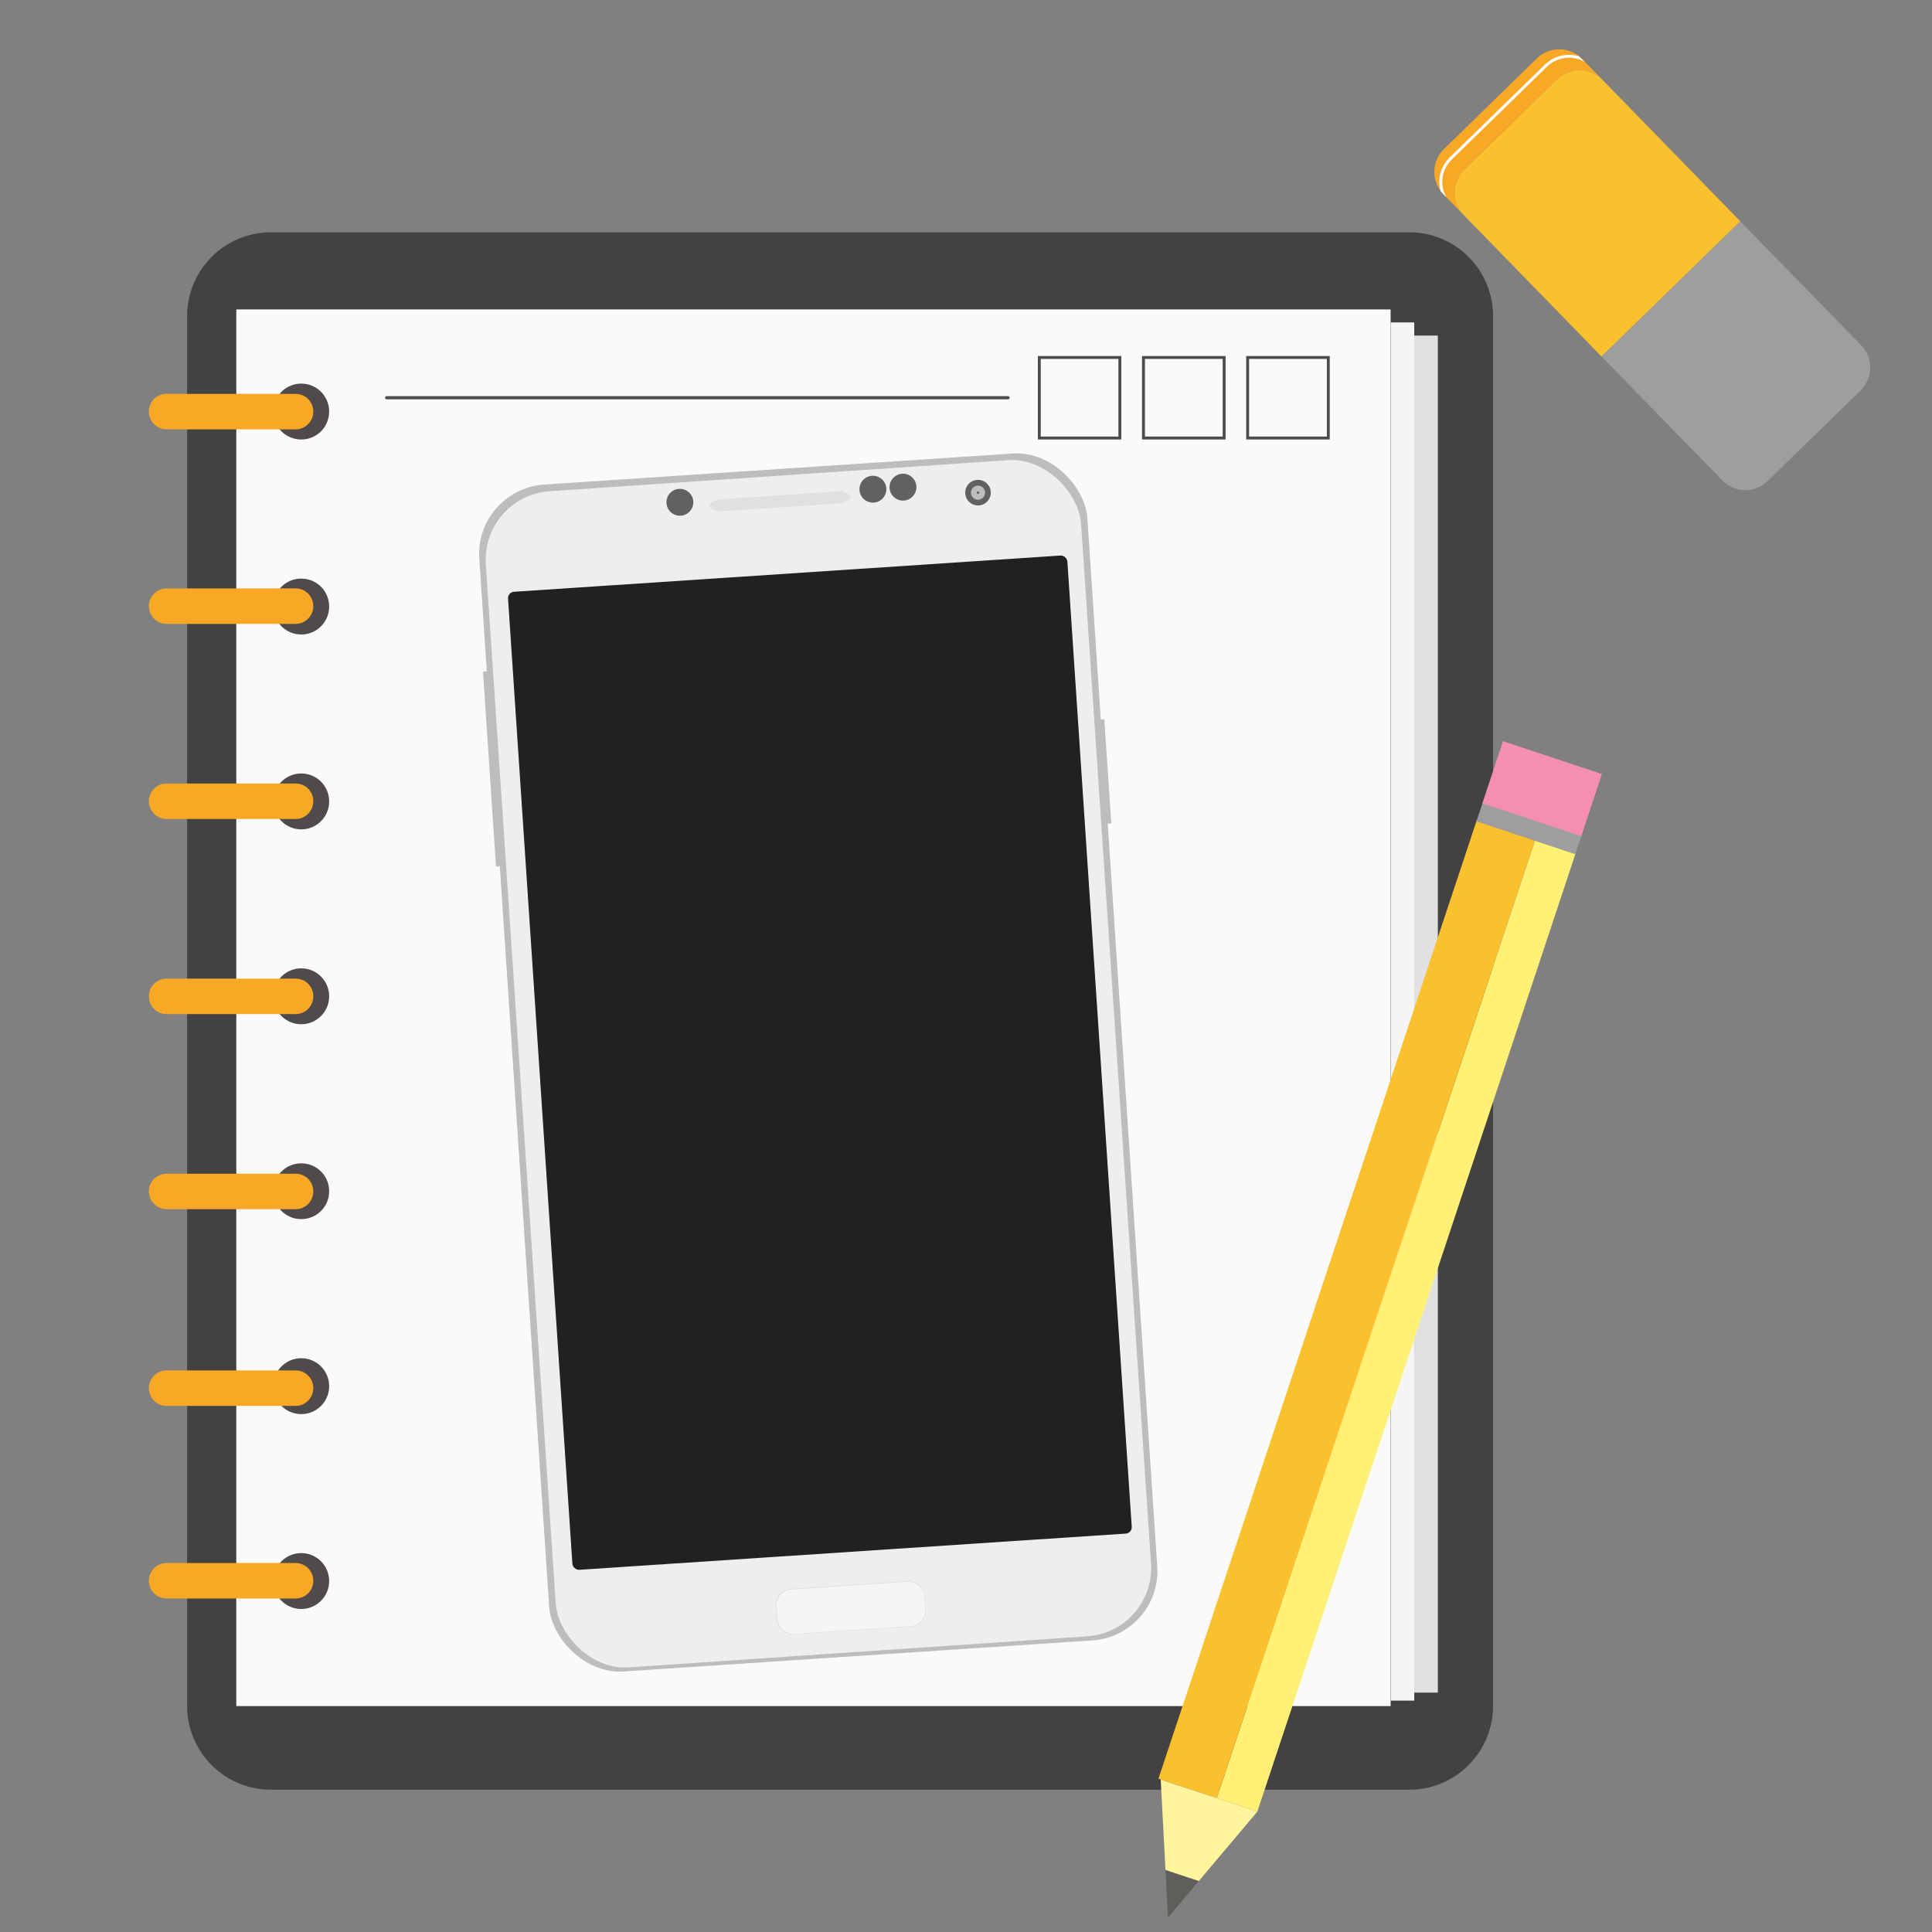 <?xml version="1.0" encoding="UTF-8"?>
<!DOCTYPE svg PUBLIC "-//W3C//DTD SVG 1.1//EN" "http://www.w3.org/Graphics/SVG/1.1/DTD/svg11.dtd">
<!-- Creator: CorelDRAW X8 -->
<svg xmlns="http://www.w3.org/2000/svg" xml:space="preserve" width="169.333mm" height="169.333mm" version="1.1" style="shape-rendering:geometricPrecision; text-rendering:geometricPrecision; image-rendering:optimizeQuality; fill-rule:evenodd; clip-rule:evenodd"
viewBox="0 0 16933 16933"
 xmlns:xlink="http://www.w3.org/1999/xlink">
 <rect x="0" y="0" width="16933" height="16933" fill="#808080" stroke="none"/>
 <defs>
  <style type="text/css">
   <![CDATA[
    .str0 {stroke:#4F4B4C;stroke-width:25.47}
    .fil5 {fill:none;fill-rule:nonzero}
    .fil17 {fill:#212121}
    .fil18 {fill:#616161}
    .fil15 {fill:#BDBDBD}
    .fil19 {fill:#E0E0E0}
    .fil16 {fill:#EEEEEE}
    .fil20 {fill:whitesmoke}
    .fil14 {fill:#FEFEFE;fill-rule:nonzero}
    .fil13 {fill:#FFF6DE;fill-rule:nonzero}
    .fil9 {fill:#5F5E5A;fill-rule:nonzero}
    .fil4 {fill:#4F4B4C;fill-rule:nonzero}
    .fil0 {fill:#424242;fill-rule:nonzero}
    .fil11 {fill:#9E9E9E;fill-rule:nonzero}
    .fil2 {fill:#E0E0E0;fill-rule:nonzero}
    .fil12 {fill:#F48FB1;fill-rule:nonzero}
    .fil1 {fill:whitesmoke;fill-rule:nonzero}
    .fil6 {fill:#F9A825;fill-rule:nonzero}
    .fil3 {fill:#FAFAFA;fill-rule:nonzero}
    .fil8 {fill:#FBC02D;fill-rule:nonzero}
    .fil7 {fill:#FFF176;fill-rule:nonzero}
    .fil10 {fill:#FFF59D;fill-rule:nonzero}
   ]]>
  </style>
 </defs>
 <g id="Слой_x0020_1">
  <g id="_2300579051008">
   <path class="fil0" d="M13086 14951c0,406 -329,735 -735,735l-9976 0c-406,0 -735,-329 -735,-735l0 -12180c0,-406 329,-735 735,-735l9976 0c406,0 735,329 735,735l0 12180z"/>
   <polygon class="fil1" points="12189,14905 12395,14905 12395,2826 12189,2826 "/>
   <polygon class="fil2" points="12395,14835 12602,14835 12602,2941 12395,2941 "/>
   <polygon class="fil3" points="2071,14953 12188,14953 12188,2712 2071,2712 "/>
   <path class="fil4" d="M2885 3607c0,136 -109,245 -245,245 -135,0 -245,-109 -245,-245 0,-135 110,-245 245,-245 136,0 245,110 245,245z"/>
   <path class="fil4" d="M2885 5316c0,135 -109,245 -245,245 -135,0 -245,-110 -245,-245 0,-136 110,-245 245,-245 136,0 245,109 245,245z"/>
   <path class="fil4" d="M2885 7024c0,135 -109,245 -245,245 -135,0 -245,-110 -245,-245 0,-135 110,-245 245,-245 136,0 245,110 245,245z"/>
   <path class="fil4" d="M2885 8732c0,135 -109,245 -245,245 -135,0 -245,-110 -245,-245 0,-135 110,-245 245,-245 136,0 245,110 245,245z"/>
   <path class="fil4" d="M2885 10441c0,135 -109,244 -245,244 -135,0 -245,-109 -245,-244 0,-136 110,-245 245,-245 136,0 245,109 245,245z"/>
   <path class="fil4" d="M2885 12149c0,135 -109,245 -245,245 -135,0 -245,-110 -245,-245 0,-135 110,-245 245,-245 136,0 245,110 245,245z"/>
   <path class="fil4" d="M2885 13857c0,135 -109,245 -245,245 -135,0 -245,-110 -245,-245 0,-135 110,-245 245,-245 136,0 245,110 245,245z"/>
   <polygon class="fil5 str0" points="10935,3839 11642,3839 11642,3133 10935,3133 "/>
   <polygon class="fil5 str0" points="10022,3839 10729,3839 10729,3133 10022,3133 "/>
   <polygon class="fil5 str0" points="9109,3839 9815,3839 9815,3133 9109,3133 "/>
   <line class="fil5" x1="8834" y1="3486" x2="3389" y2= "3486" />
   <path class="fil4" d="M8834 3500l-5445 0c-8,0 -14,-6 -14,-14 0,-8 6,-14 14,-14l5445 0c8,0 15,6 15,14 0,8 -7,14 -15,14z"/>
   <path class="fil6" d="M2591 3763l-1131 0c-86,0 -155,-70 -155,-156 0,-86 69,-155 155,-155l1131 0c86,0 155,69 155,155 0,86 -69,156 -155,156z"/>
   <path class="fil6" d="M2591 5468l-1131 0c-86,0 -155,-70 -155,-156 0,-85 69,-155 155,-155l1131 0c86,0 155,70 155,155 0,86 -69,156 -155,156z"/>
   <path class="fil6" d="M2591 7178l-1131 0c-86,0 -155,-70 -155,-156 0,-86 69,-155 155,-155l1131 0c86,0 155,69 155,155 0,86 -69,156 -155,156z"/>
   <path class="fil6" d="M2591 8888l-1131 0c-86,0 -155,-70 -155,-156 0,-86 69,-155 155,-155l1131 0c86,0 155,69 155,155 0,86 -69,156 -155,156z"/>
   <path class="fil6" d="M2591 10598l-1131 0c-86,0 -155,-70 -155,-156 0,-86 69,-155 155,-155l1131 0c86,0 155,69 155,155 0,86 -69,156 -155,156z"/>
   <path class="fil6" d="M2591 12322l-1131 0c-86,0 -155,-70 -155,-156 0,-86 69,-155 155,-155l1131 0c86,0 155,69 155,155 0,86 -69,156 -155,156z"/>
   <path class="fil6" d="M2591 14010l-1131 0c-86,0 -155,-69 -155,-155 0,-86 69,-156 155,-156l1131 0c86,0 155,70 155,156 0,86 -69,155 -155,155z"/>
   <polygon class="fil7" points="11020,15878 13811,7474 13457,7356 10665,15760 "/>
   <polygon class="fil8" points="10153,15590 10665,15760 13457,7356 12944,7186 "/>
   <polygon class="fil9" points="10237,16806 10507,16486 10215,16389 "/>
   <polygon class="fil10" points="10173,15597 10215,16389 10507,16486 11020,15878 "/>
   <polygon class="fil11" points="12996,7032 13862,7319 13807,7487 12940,7199 "/>
   <polygon class="fil12" points="13173,6496 14040,6784 13859,7329 12992,7041 "/>
   <path class="fil13" d="M2408 2006c0,0 -1,-1 -2,-2 1,4 2,4 2,2z"/>
   <path class="fil6" d="M13470 512l-814 794c-111,108 -113,285 -5,396l177 182c-108,-111 -105,-288 5,-396l815 -794c111,-108 288,-106 396,5l-177 -182c-108,-111 -286,-113 -397,-5z"/>
   <path class="fil8" d="M13648 694l-815 794c-110,108 -113,285 -5,396l1209 1241 1216 -1185 -1209 -1241c-108,-111 -285,-113 -396,-5z"/>
   <path class="fil11" d="M14037 3125l1059 1086c108,111 285,113 396,5l815 -793c111,-108 113,-286 5,-397l-1059 -1086 -1216 1185z"/>
   <path class="fil14" d="M13541 566l-834 813c-83,80 -110,196 -80,298l49 51c-60,-104 -43,-241 49,-331l834 -813c91,-89 229,-102 331,-40l-49 -50c-101,-32 -218,-8 -300,72z"/>
   <rect class="fil15" transform="matrix(0.332 -0.022 0.022 0.33 4160.17 4287.28)" width="16053" height="31524" rx="1839" ry="1839"/>
   <rect class="fil15" transform="matrix(0.33 -0.022 0.022 0.33 9619.8 6308.08)" width="179" height="2765"/>
   <rect class="fil15" transform="matrix(0.33 -0.022 0.022 0.33 4233.27 5886.27)" width="191" height="5178"/>
   <rect class="fil16" transform="matrix(0.325 -0.022 0.022 0.327 4217.63 4345.95)" width="16053" height="31524" rx="1839" ry="1839"/>
   <rect class="fil17" transform="matrix(0.332 -0.022 0.022 0.33 4449.01 5190.22)" width="14766" height="25976" rx="169" ry="169"/>
   <circle class="fil18" transform="matrix(0.33 -0.022 0.022 0.33 7650.56 4287.54)" r="356"/>
   <circle class="fil18" transform="matrix(0.33 -0.022 0.022 0.33 7914.22 4269.67)" r="356"/>
   <circle class="fil18" transform="matrix(0.33 -0.022 0.022 0.33 5958.82 4402.2)" r="356"/>
   <rect class="fil19" transform="matrix(0.33 -0.022 0.022 0.33 6215.29 4381.99)" width="3742" height="322" rx="356" ry="356"/>
   <rect class="fil19" transform="matrix(0.33 -0.022 0.022 0.33 6789.64 13934.5)" width="3962" height="1211" rx="423" ry="423"/>
   <rect class="fil20" transform="matrix(0.327 -0.022 0.022 0.321 6796.66 13941.1)" width="3962" height="1211" rx="423" ry="423"/>
   <circle class="fil18" transform="matrix(0.33 -0.022 0.022 0.33 8571.76 4317.83)" r="339"/>
   <circle id="Эллипс_x0020_" class="fil15" transform="matrix(0.182 -0.012 0.012 0.182 8571.76 4317.83)" r="339"/>
   <circle id="Эллипс_x0020__0" class="fil18" transform="matrix(0.033 -0.002 0.002 0.033 8571.76 4317.83)" r="339"/>
  </g>
 </g>
</svg>

